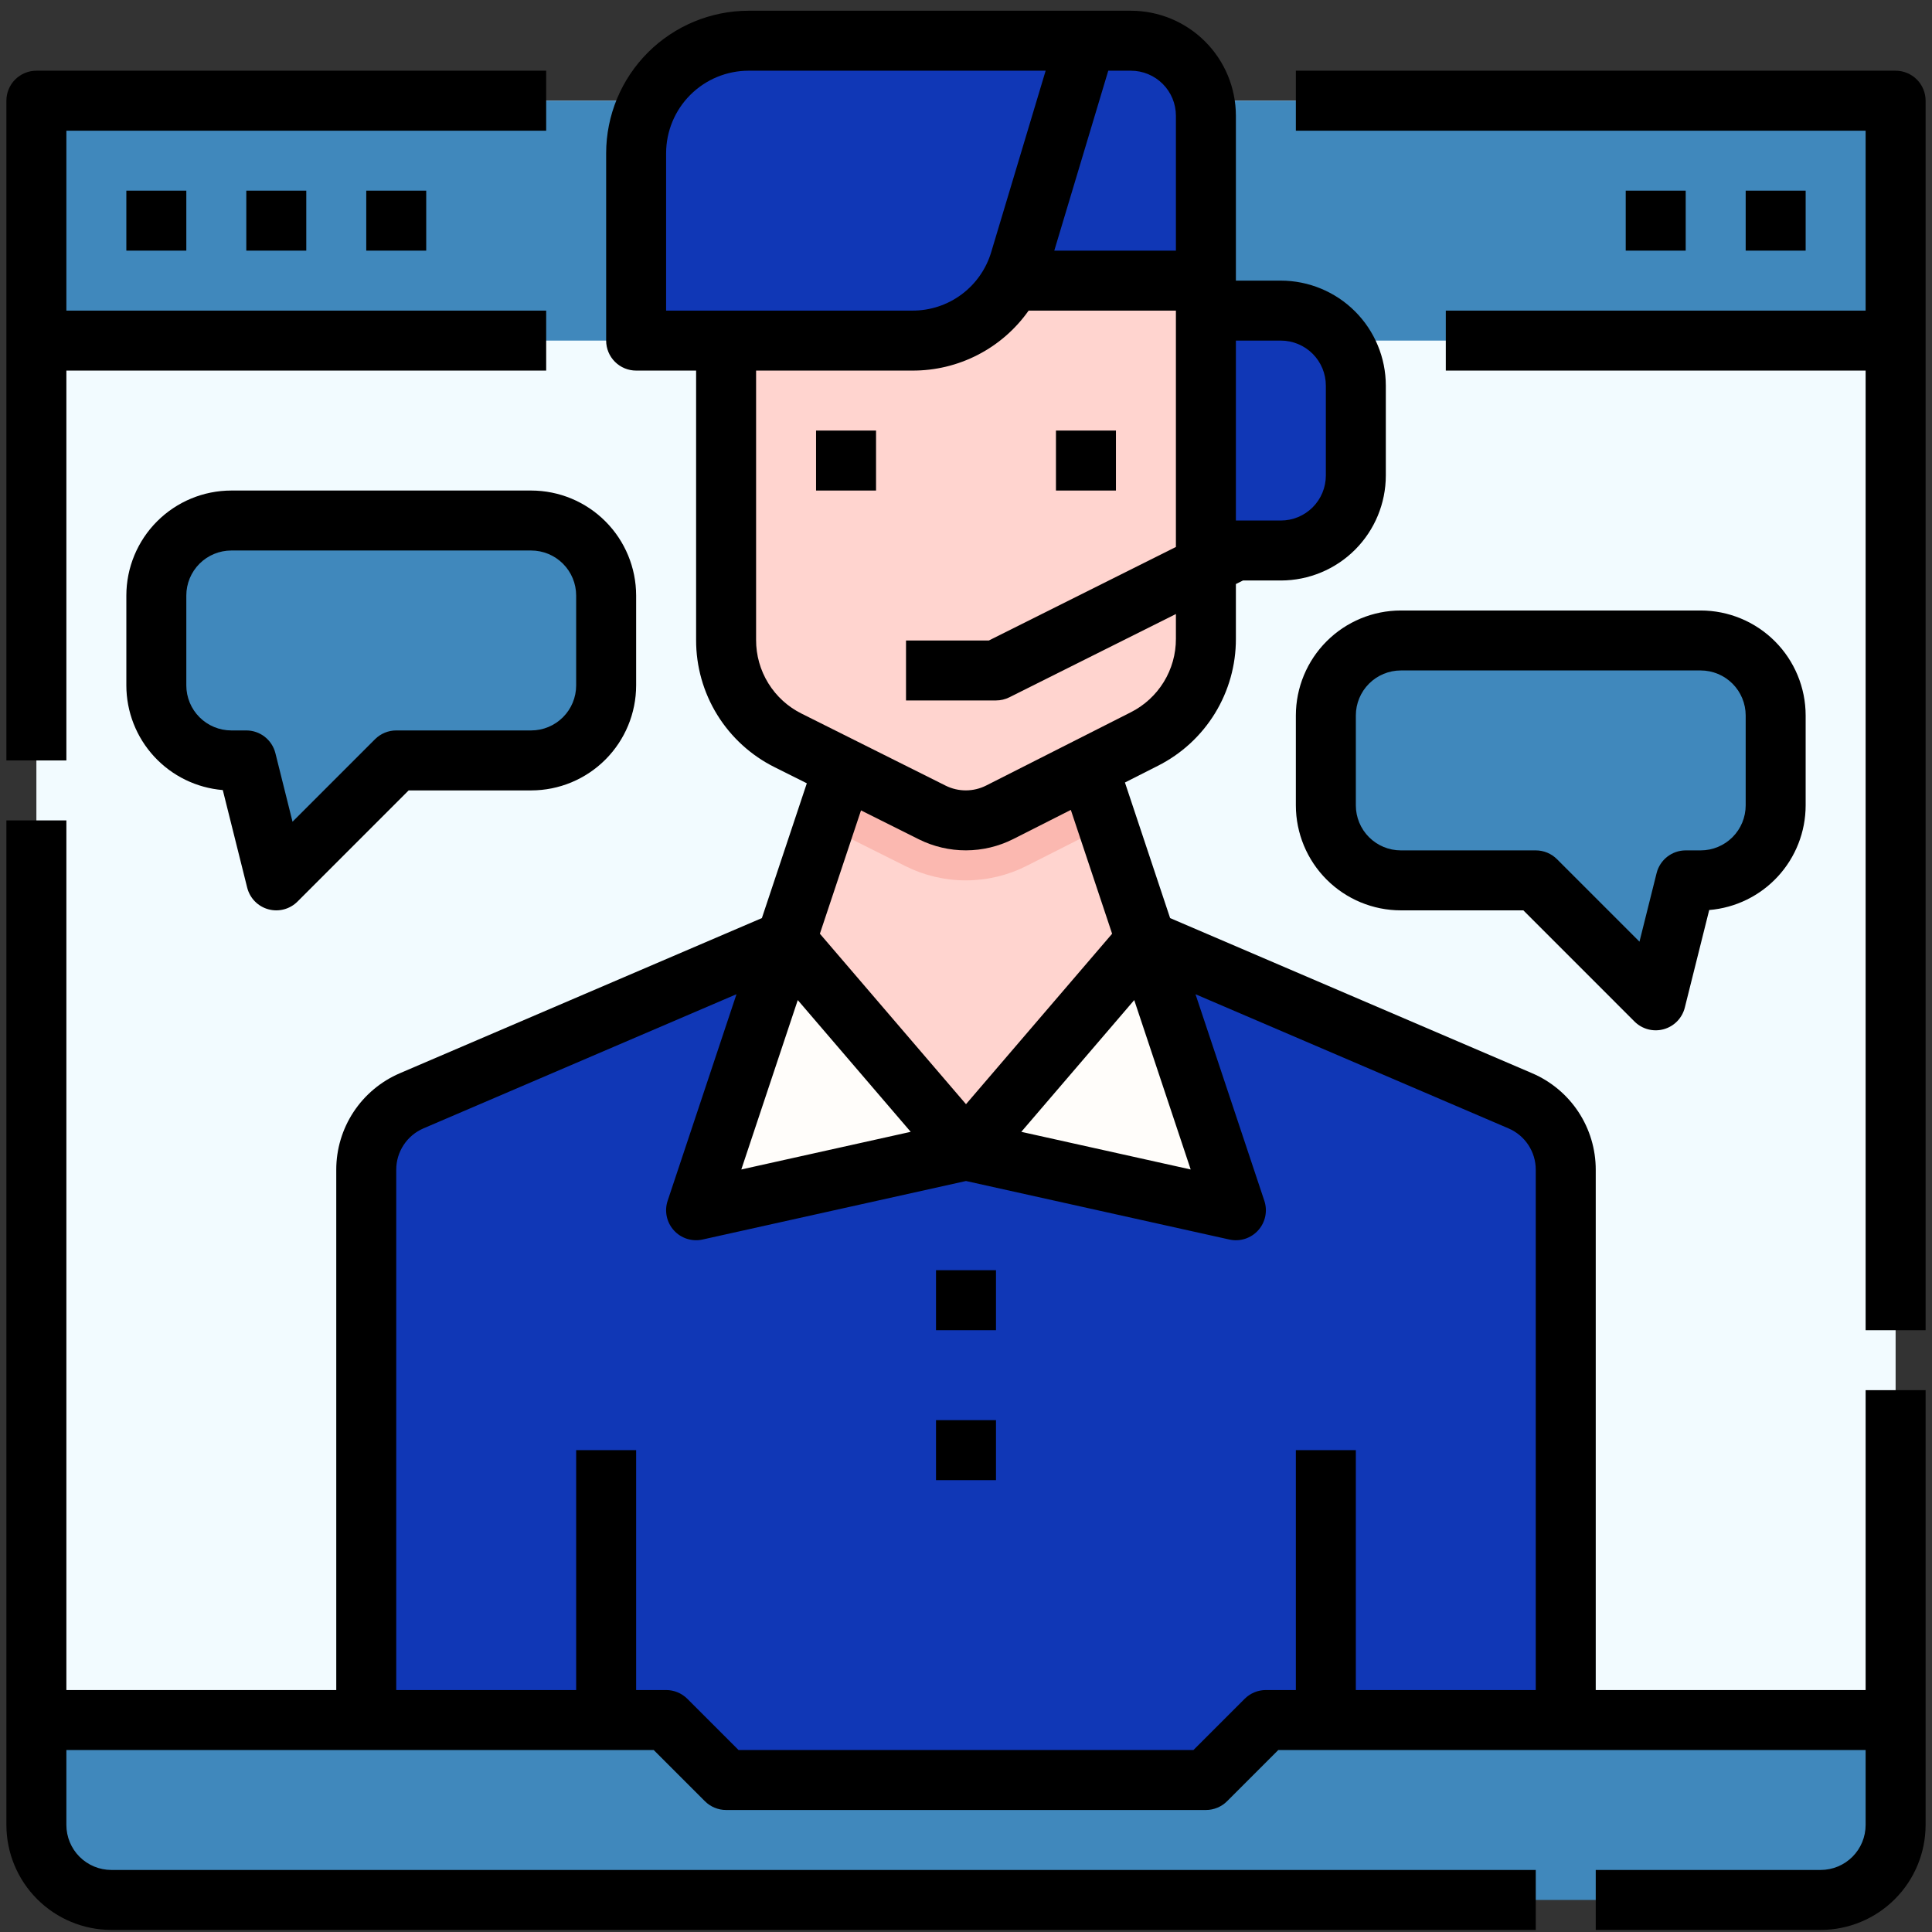 <svg width="151" height="151" viewBox="0 0 151 151" fill="none" xmlns="http://www.w3.org/2000/svg">
<rect x="0" y="0" width="151" height="151" fill="#333333" stroke="none"/>
<g clip-path="url(#clip0_73_4773)">
<path d="M2.844 7.87H148.156V139.12H2.844V7.87Z" fill="#F2FBFF"/>
<path d="M28.625 141.464V91.421C28.625 90.275 28.962 89.153 29.593 88.196C30.224 87.238 31.122 86.487 32.176 86.036L61.438 73.495H89.562L118.824 86.036C119.878 86.487 120.776 87.238 121.407 88.196C122.039 89.153 122.375 90.275 122.375 91.421V141.464H28.625Z" fill="#1037B6"/>
<path d="M89.562 73.495L96.594 94.589L75.5 89.901L89.562 73.495Z" fill="#FFFDFA"/>
<path d="M61.438 73.495L54.406 94.589L75.5 89.901L61.438 73.495Z" fill="#FFFDFA"/>
<path d="M2.844 7.87H148.156V26.62H2.844V7.87Z" fill="#4088BC"/>
<path d="M142.297 148.495H8.703C7.149 148.495 5.659 147.878 4.56 146.779C3.461 145.68 2.844 144.19 2.844 142.636V134.433H52.062L56.75 139.12H94.25L98.938 134.433H148.156V142.636C148.156 144.19 147.539 145.68 146.44 146.779C145.341 147.878 143.851 148.495 142.297 148.495Z" fill="#4088BC"/>
<path d="M89.562 73.495L75.5 89.901L61.438 73.495L66.125 59.433H84.875L89.562 73.495Z" fill="#FFD4CF"/>
<path d="M86.556 64.476L84.875 59.433H66.125L64.428 64.524L70.767 67.694C72.239 68.431 73.864 68.812 75.51 68.808C77.157 68.804 78.779 68.414 80.248 67.67L86.556 64.476Z" fill="#FBB8B0"/>
<path d="M77.844 3.183H88.391C89.945 3.183 91.435 3.8 92.534 4.899C93.633 5.998 94.25 7.488 94.25 9.042V21.933H77.844V3.183Z" fill="#1037B6"/>
<path d="M47.375 46.542V53.573C47.375 55.127 46.758 56.618 45.659 57.716C44.56 58.815 43.07 59.433 41.516 59.433H30.969L21.594 68.808L19.25 59.433H18.078C16.524 59.433 15.034 58.815 13.935 57.716C12.836 56.618 12.219 55.127 12.219 53.573V46.542C12.219 44.988 12.836 43.498 13.935 42.399C15.034 41.3 16.524 40.683 18.078 40.683H41.516C43.07 40.683 44.56 41.3 45.659 42.399C46.758 43.498 47.375 44.988 47.375 46.542Z" fill="#4088BC"/>
<path d="M103.625 55.917V62.948C103.625 64.502 104.242 65.993 105.341 67.091C106.44 68.19 107.93 68.808 109.484 68.808H120.031L129.406 78.183L131.75 68.808H132.922C134.476 68.808 135.966 68.19 137.065 67.091C138.164 65.993 138.781 64.502 138.781 62.948V55.917C138.781 54.363 138.164 52.873 137.065 51.774C135.966 50.675 134.476 50.058 132.922 50.058H109.484C107.93 50.058 106.44 50.675 105.341 51.774C104.242 52.873 103.625 54.363 103.625 55.917Z" fill="#4088BC"/>
<path d="M94.25 21.933H56.75V50.013C56.75 51.645 57.205 53.245 58.063 54.634C58.921 56.022 60.149 57.144 61.609 57.874L72.863 63.502C73.681 63.911 74.584 64.123 75.499 64.12C76.413 64.118 77.315 63.901 78.131 63.488L89.432 57.765C90.881 57.031 92.099 55.91 92.949 54.526C93.8 53.142 94.25 51.549 94.25 49.924V21.933Z" fill="#FFD4CF"/>
<path d="M71.304 26.62H49.719V11.972C49.719 9.641 50.645 7.405 52.293 5.757C53.941 4.109 56.177 3.183 58.508 3.183H84.875L79.723 20.356C79.18 22.167 78.067 23.754 76.551 24.882C75.034 26.011 73.195 26.62 71.304 26.62Z" fill="#1037B6"/>
<path d="M94.25 24.276H100.109C101.663 24.276 103.154 24.894 104.253 25.992C105.351 27.091 105.969 28.582 105.969 30.136V37.167C105.969 38.721 105.351 40.211 104.253 41.31C103.154 42.409 101.663 43.026 100.109 43.026H94.25V24.276Z" fill="#1037B6"/>
<path d="M9.875 14.901H14.562V19.589H9.875V14.901Z" fill="black"/>
<path d="M19.25 14.901H23.938V19.589H19.25V14.901Z" fill="black"/>
<path d="M28.625 14.901H33.312V19.589H28.625V14.901Z" fill="black"/>
<path d="M136.438 14.901H141.125V19.589H136.438V14.901Z" fill="black"/>
<path d="M127.062 14.901H131.75V19.589H127.062V14.901Z" fill="black"/>
<path d="M63.781 33.651H68.469V38.339H63.781V33.651Z" fill="black"/>
<path d="M82.531 33.651H87.219V38.339H82.531V33.651Z" fill="black"/>
<path d="M73.156 99.276H77.844V103.964H73.156V99.276Z" fill="black"/>
<path d="M73.156 110.995H77.844V115.683H73.156V110.995Z" fill="black"/>
<path d="M18.078 38.339C15.903 38.341 13.818 39.206 12.28 40.744C10.742 42.282 9.877 44.367 9.875 46.542V53.573C9.877 55.633 10.654 57.617 12.05 59.131C13.446 60.646 15.361 61.58 17.413 61.75L19.32 69.376C19.421 69.778 19.626 70.147 19.916 70.444C20.205 70.741 20.568 70.956 20.968 71.066C21.368 71.177 21.79 71.18 22.191 71.074C22.592 70.968 22.958 70.758 23.251 70.465L31.939 61.776H41.516C43.691 61.774 45.776 60.909 47.313 59.371C48.851 57.833 49.716 55.748 49.719 53.573V46.542C49.716 44.367 48.851 42.282 47.313 40.744C45.776 39.206 43.691 38.341 41.516 38.339H18.078ZM45.031 46.542V53.573C45.03 54.505 44.66 55.399 44 56.058C43.341 56.717 42.448 57.088 41.516 57.089H30.969C30.661 57.089 30.356 57.15 30.072 57.267C29.788 57.385 29.529 57.558 29.311 57.775L22.863 64.223L21.524 58.864C21.397 58.357 21.104 57.907 20.692 57.585C20.28 57.264 19.773 57.089 19.25 57.089H18.078C17.146 57.088 16.252 56.717 15.593 56.058C14.934 55.399 14.563 54.505 14.562 53.573V46.542C14.563 45.61 14.934 44.716 15.593 44.057C16.252 43.398 17.146 43.027 18.078 43.026H41.516C42.448 43.027 43.341 43.398 44 44.057C44.66 44.716 45.03 45.61 45.031 46.542Z" fill="black"/>
<path d="M101.281 55.917V62.948C101.284 65.123 102.149 67.208 103.687 68.746C105.224 70.284 107.31 71.149 109.484 71.151H119.061L127.749 79.84C128.042 80.133 128.408 80.343 128.809 80.449C129.21 80.555 129.632 80.552 130.032 80.441C130.432 80.331 130.795 80.116 131.084 79.819C131.374 79.522 131.579 79.153 131.68 78.751L133.587 71.125C135.64 70.955 137.554 70.021 138.95 68.506C140.346 66.992 141.123 65.008 141.125 62.948V55.917C141.123 53.742 140.257 51.657 138.72 50.119C137.182 48.581 135.097 47.716 132.922 47.714H109.484C107.31 47.716 105.224 48.581 103.687 50.119C102.149 51.657 101.284 53.742 101.281 55.917ZM105.969 55.917C105.97 54.985 106.34 54.091 107 53.432C107.659 52.773 108.552 52.402 109.484 52.401H132.922C133.854 52.402 134.748 52.773 135.407 53.432C136.066 54.091 136.436 54.985 136.438 55.917V62.948C136.436 63.88 136.066 64.774 135.407 65.433C134.748 66.092 133.854 66.463 132.922 66.464H131.75C131.227 66.464 130.72 66.639 130.308 66.96C129.896 67.282 129.603 67.732 129.476 68.239L128.137 73.598L121.689 67.15C121.471 66.933 121.213 66.76 120.928 66.642C120.644 66.525 120.339 66.464 120.031 66.464H109.484C108.552 66.463 107.659 66.092 107 65.433C106.34 64.774 105.97 63.88 105.969 62.948V55.917Z" fill="black"/>
<path d="M145.812 132.089H124.719V91.421C124.72 89.816 124.249 88.245 123.365 86.904C122.481 85.564 121.223 84.513 119.747 83.881L91.453 71.755L87.922 61.158L90.492 59.856C92.331 58.931 93.876 57.512 94.954 55.758C96.032 54.003 96.6 51.983 96.594 49.924V45.647L97.147 45.37H100.109C102.284 45.368 104.369 44.503 105.907 42.965C107.445 41.427 108.31 39.342 108.312 37.167V30.136C108.31 27.961 107.445 25.876 105.907 24.338C104.369 22.8 102.284 21.935 100.109 21.933H96.594V9.042C96.591 6.867 95.726 4.782 94.188 3.244C92.65 1.706 90.566 0.841 88.391 0.839L58.508 0.839C55.556 0.842 52.727 2.016 50.639 4.103C48.552 6.19 47.378 9.02 47.375 11.972V26.62C47.375 27.242 47.622 27.838 48.062 28.277C48.501 28.717 49.097 28.964 49.719 28.964H54.406V50.013C54.399 52.082 54.972 54.112 56.06 55.872C57.148 57.632 58.707 59.052 60.56 59.971L63.059 61.22L59.547 71.755L31.253 83.881C29.777 84.513 28.519 85.564 27.635 86.904C26.751 88.245 26.28 89.816 26.281 91.421V132.089H5.188V64.12H0.5V142.636C0.502 144.811 1.368 146.896 2.905 148.433C4.443 149.971 6.528 150.836 8.703 150.839H120.031V146.151H8.703C7.771 146.15 6.877 145.78 6.218 145.121C5.559 144.461 5.189 143.568 5.188 142.636V136.776H51.092L55.093 140.777C55.31 140.995 55.569 141.168 55.853 141.285C56.137 141.403 56.442 141.464 56.75 141.464H94.25C94.558 141.464 94.863 141.403 95.147 141.285C95.431 141.168 95.69 140.995 95.907 140.777L99.908 136.776H145.812V142.636C145.811 143.568 145.441 144.461 144.782 145.121C144.123 145.78 143.229 146.15 142.297 146.151H124.719V150.839H142.297C144.472 150.836 146.557 149.971 148.095 148.433C149.632 146.896 150.498 144.811 150.5 142.636V108.651H145.812V132.089ZM62.352 78.164L71.178 88.461L57.939 91.403L62.352 78.164ZM88.648 78.164L93.061 91.403L79.822 88.461L88.648 78.164ZM100.109 26.62C101.041 26.621 101.935 26.992 102.594 27.651C103.253 28.31 103.624 29.204 103.625 30.136V37.167C103.624 38.099 103.253 38.993 102.594 39.652C101.935 40.311 101.041 40.682 100.109 40.683H96.594V26.62H100.109ZM91.906 9.042V19.589H82.4L86.619 5.526H88.391C89.323 5.527 90.216 5.898 90.875 6.557C91.534 7.216 91.905 8.11 91.906 9.042ZM52.062 11.972C52.064 10.263 52.744 8.625 53.952 7.416C55.161 6.208 56.799 5.528 58.508 5.526H81.725L77.477 19.683C77.084 21.014 76.27 22.181 75.157 23.01C74.044 23.838 72.692 24.283 71.304 24.276H52.062V11.972ZM59.094 50.013V28.964H71.304C73.085 28.972 74.841 28.55 76.424 27.734C78.007 26.918 79.369 25.732 80.395 24.276H91.906V42.75L77.29 50.058H70.812V54.745H77.844C78.208 54.745 78.567 54.66 78.892 54.498L91.906 47.99V49.924C91.91 51.116 91.581 52.286 90.957 53.301C90.332 54.317 89.438 55.139 88.373 55.674L77.072 61.397C76.582 61.644 76.041 61.773 75.492 61.774C74.944 61.776 74.402 61.649 73.911 61.405L62.657 55.778C61.583 55.246 60.681 54.424 60.051 53.405C59.421 52.386 59.09 51.211 59.094 50.013ZM71.815 65.599C72.961 66.169 74.224 66.465 75.504 66.461C76.784 66.458 78.046 66.156 79.189 65.58L83.693 63.3L86.92 72.979L75.5 86.3L64.08 72.977L67.294 63.339L71.815 65.599ZM98.938 132.089C98.63 132.089 98.325 132.149 98.041 132.267C97.756 132.385 97.498 132.558 97.28 132.775L93.279 136.776H57.721L53.72 132.775C53.502 132.558 53.244 132.385 52.959 132.267C52.675 132.149 52.37 132.089 52.062 132.089H49.719V113.339H45.031V132.089H30.969V91.421C30.968 90.733 31.17 90.06 31.549 89.486C31.928 88.911 32.467 88.46 33.099 88.19L57.562 77.705L52.182 93.848C52.05 94.241 52.026 94.663 52.111 95.069C52.196 95.475 52.387 95.851 52.665 96.159C52.942 96.467 53.297 96.696 53.692 96.822C54.087 96.948 54.509 96.967 54.914 96.877L75.5 92.304L96.085 96.878C96.49 96.968 96.912 96.949 97.307 96.823C97.702 96.697 98.057 96.468 98.335 96.16C98.612 95.852 98.803 95.476 98.888 95.07C98.973 94.664 98.949 94.243 98.817 93.849L93.437 77.707L117.9 88.191C118.532 88.461 119.072 88.912 119.451 89.486C119.829 90.06 120.031 90.733 120.031 91.421V132.089H105.969V113.339H101.281V132.089H98.938Z" fill="black"/>
<path d="M148.156 5.526H101.281V10.214H145.812V24.276H113V28.964H145.812V103.964H150.5V7.87C150.5 7.249 150.253 6.652 149.814 6.213C149.374 5.773 148.778 5.526 148.156 5.526Z" fill="black"/>
<path d="M5.188 28.964H42.688V24.276H5.188V10.214H42.688V5.526H2.844C2.222 5.526 1.626 5.773 1.186 6.213C0.747 6.652 0.5 7.249 0.5 7.87L0.5 59.433H5.188V28.964Z" fill="black"/>
</g>
<defs>
<clipPath id="clip0_73_4773">
<rect width="150" height="150" fill="white" transform="translate(0.5 0.839)"/>
</clipPath>
</defs>
</svg>
